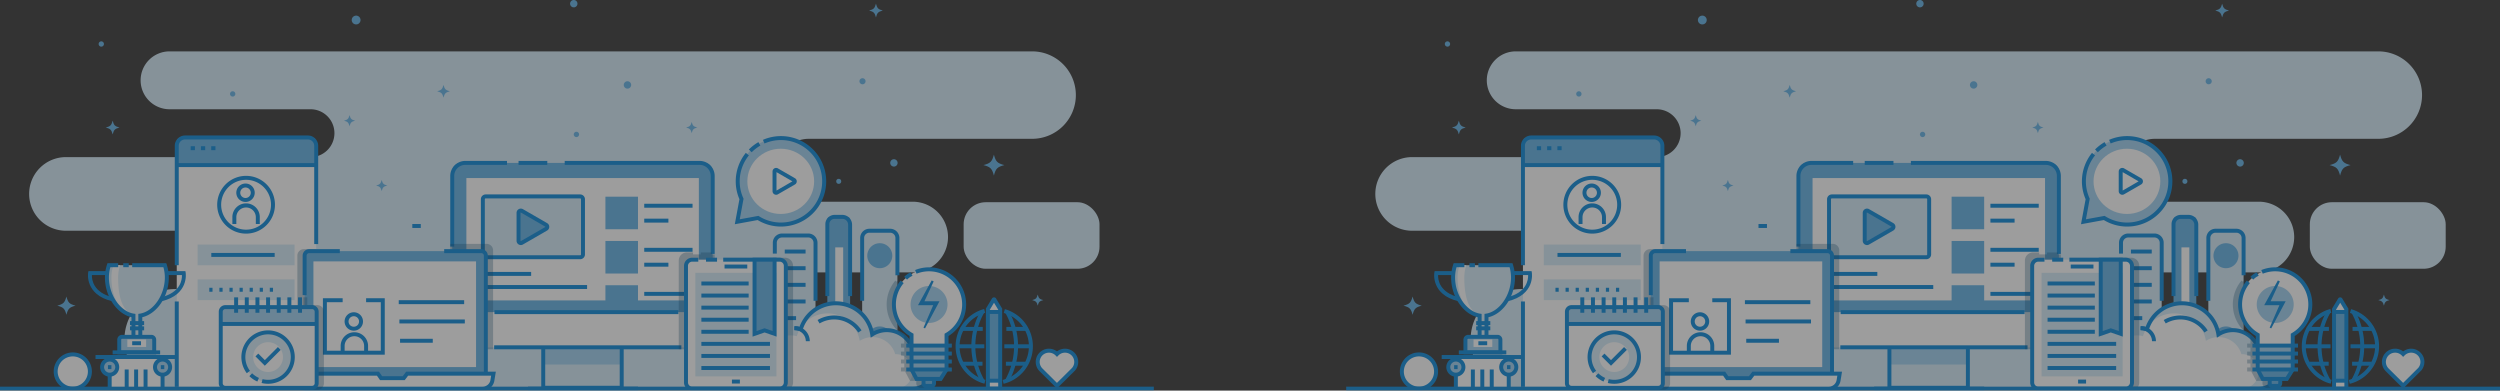 <svg xmlns="http://www.w3.org/2000/svg" width="1428.114" height="223.128" viewBox="0 0 1428.114 223.128"><rect x="0" y="0" width="1428.114" height="223.128" fill="#333333" stroke="none"/><defs><style>.a{opacity:0.52;}.b{fill:#d2e9f7;}.c{fill:#5fb0e5;}.d{fill:#fff;}.e{fill:#0686d8;}.f{fill:#9ecfef;}.g{fill:#fffffe;}.h{opacity:0.3;}.i{fill:#03436c;}</style></defs><g transform="translate(-250 -579.173)"><g class="a" transform="translate(987.526 500.111)"><g transform="translate(48.117 79.062)"><g transform="translate(0 29.344)"><path class="b" d="M106.2,115.069h0A16.535,16.535,0,0,0,122.731,131.6h80.524a13.666,13.666,0,0,1,13.666,13.666h0a13.666,13.666,0,0,1-13.666,13.666H63.548a21.032,21.032,0,0,0-21.031,21.033h0A21.031,21.031,0,0,0,63.548,201H130.4a16.659,16.659,0,0,1,16.659,16.659h0A16.659,16.659,0,0,1,130.4,234.317H125.76a28.8,28.8,0,0,0-28.8,28.8h0a28.8,28.8,0,0,0,28.8,28.8h352.3a19,19,0,0,0,19-19h0a19,19,0,0,0-19-19H467.9a14.56,14.56,0,0,1-14.56-14.561h0a14.56,14.56,0,0,1,14.56-14.561h79.333a20.19,20.19,0,0,0,20.19-20.192h0a20.19,20.19,0,0,0-20.19-20.19H487.848a17.965,17.965,0,0,1-17.964-17.964h0a17.965,17.965,0,0,1,17.964-17.964H615.479a24.974,24.974,0,0,0,24.975-24.974h0a24.974,24.974,0,0,0-24.975-24.975H122.731A16.535,16.535,0,0,0,106.2,115.069Z" transform="translate(-42.517 -98.533)"/></g><g transform="translate(474.327 44.683)"><path class="c" d="M360.72,110.444a1.734,1.734,0,1,1-1.733-1.733A1.733,1.733,0,0,1,360.72,110.444Z" transform="translate(-357.252 -108.711)"/></g><g transform="translate(114.76 52.142)"><path class="c" d="M121.69,115.172a1.512,1.512,0,1,1-1.513-1.512A1.514,1.514,0,0,1,121.69,115.172Z" transform="translate(-118.665 -113.66)"/></g><g transform="translate(39.707 23.62)"><path class="c" d="M71.889,96.248a1.512,1.512,0,1,1-1.512-1.513A1.511,1.511,0,0,1,71.889,96.248Z" transform="translate(-68.864 -94.735)"/></g><g transform="translate(311.122 75.284)"><path class="c" d="M251.984,130.528a1.512,1.512,0,1,1-1.513-1.512A1.512,1.512,0,0,1,251.984,130.528Z" transform="translate(-248.959 -129.016)"/></g><g transform="translate(461.034 102.148)"><circle class="c" cx="1.442" cy="1.442" r="1.442"/></g><g transform="translate(309.017)"><path class="c" d="M251.773,81.167a2.105,2.105,0,1,1-2.105-2.105A2.1,2.1,0,0,1,251.773,81.167Z" transform="translate(-247.562 -79.062)"/></g><g transform="translate(339.686 46.416)"><path class="c" d="M272.123,111.966a2.105,2.105,0,1,1-2.105-2.105A2.1,2.1,0,0,1,272.123,111.966Z" transform="translate(-267.912 -109.861)"/></g><g transform="translate(491.898 90.953)"><path class="c" d="M373.122,141.52a2.105,2.105,0,1,1-2.105-2.107A2.106,2.106,0,0,1,373.122,141.52Z" transform="translate(-368.911 -139.413)"/></g><g transform="translate(184.281 8.928)"><path class="c" d="M169.826,87.5a2.515,2.515,0,1,1-2.515-2.515A2.516,2.516,0,0,1,169.826,87.5Z" transform="translate(-164.795 -84.986)"/></g><g transform="translate(479.828 2.105)"><path class="c" d="M368.727,84.373c-2.642.7-3.212,1.269-3.912,3.911-.7-2.642-1.269-3.21-3.912-3.911,2.643-.7,3.211-1.27,3.912-3.914C365.515,83.1,366.085,83.671,368.727,84.373Z" transform="translate(-360.902 -80.459)"/></g><g transform="translate(43.795 68.939)"><path class="c" d="M79.4,128.718c-2.642.7-3.21,1.269-3.912,3.912-.7-2.643-1.269-3.212-3.912-3.912,2.643-.7,3.212-1.27,3.912-3.912C76.192,127.448,76.76,128.016,79.4,128.718Z" transform="translate(-71.577 -124.806)"/></g><g transform="translate(233.089 48.522)"><path class="c" d="M204.421,114.878c-2.446.648-2.972,1.174-3.62,3.62-.65-2.446-1.174-2.972-3.62-3.62,2.446-.648,2.97-1.174,3.62-3.62C201.449,113.7,201.975,114.23,204.421,114.878Z" transform="translate(-197.181 -111.258)"/></g><g transform="translate(16.08 169.388)"><path class="c" d="M63.62,196.674c-3.525.934-4.282,1.692-5.217,5.216-.934-3.523-1.692-4.282-5.216-5.216,3.524-.934,4.282-1.692,5.216-5.216C59.339,194.982,60.1,195.74,63.62,196.674Z" transform="translate(-53.187 -191.458)"/></g><g transform="translate(198.228 102.803)"><path class="c" d="M180.388,150.447c-2.142.567-2.6,1.028-3.169,3.169-.568-2.142-1.029-2.6-3.169-3.169,2.14-.57,2.6-1.029,3.169-3.171C177.787,149.418,178.246,149.877,180.388,150.447Z" transform="translate(-174.049 -147.276)"/></g><g transform="translate(179.864 65.768)"><path class="c" d="M168.2,125.873c-2.142.568-2.6,1.028-3.169,3.169-.568-2.142-1.029-2.6-3.169-3.169,2.14-.568,2.6-1.029,3.169-3.171C165.6,124.844,166.061,125.3,168.2,125.873Z" transform="translate(-161.864 -122.702)"/></g><g transform="translate(375.316 69.681)"><path class="c" d="M297.894,128.469c-2.141.568-2.6,1.028-3.171,3.169-.568-2.142-1.028-2.6-3.169-3.169,2.142-.568,2.6-1.029,3.169-3.171C295.292,127.44,295.753,127.9,297.894,128.469Z" transform="translate(-291.554 -125.298)"/></g><g transform="translate(572.984 168.264)"><path class="c" d="M429.055,193.883c-2.142.568-2.6,1.028-3.171,3.169-.567-2.142-1.028-2.6-3.169-3.169,2.142-.568,2.6-1.029,3.169-3.171C426.454,192.854,426.914,193.315,429.055,193.883Z" transform="translate(-422.715 -190.712)"/></g><g transform="translate(545.149 88.34)"><path class="c" d="M416.181,143.647c-4.031,1.07-4.9,1.937-5.968,5.968-1.07-4.031-1.937-4.9-5.968-5.968,4.031-1.07,4.9-1.937,5.968-5.968C411.283,141.71,412.15,142.577,416.181,143.647Z" transform="translate(-404.245 -137.679)"/></g><g transform="translate(533.833 115.515)"><rect class="b" width="77.618" height="38.019" rx="12.613"/></g></g><g transform="translate(31.474 156.461)"><g transform="translate(30.68 123.941)"><g transform="translate(1.125 1.126)"><path class="d" d="M56.857,215.094a9.766,9.766,0,1,0,13.565,2.591A9.766,9.766,0,0,0,56.857,215.094Z" transform="translate(-52.578 -213.405)"/></g><path class="e" d="M62.739,234.442a10.892,10.892,0,0,1-6.138-19.9v0a10.9,10.9,0,1,1,6.138,19.905ZM57.87,216.407a8.636,8.636,0,1,0,12,2.291,8.647,8.647,0,0,0-12-2.291Z" transform="translate(-51.831 -212.659)"/></g><g transform="translate(545.886 92.475)"><g transform="translate(17.3)"><g transform="translate(1.13 1.382)"><path class="d" d="M412.5,243.439h-6.134a.448.448,0,0,1-.449-.448V198.13a.45.45,0,0,1,.041-.188l3.068-4.984a.448.448,0,0,1,.814,0l3.067,4.984a.454.454,0,0,1,.042.188v44.861A.449.449,0,0,1,412.5,243.439Z" transform="translate(-405.92 -192.697)"/></g><g transform="translate(1.131 8.326)"><rect class="c" width="7.031" height="39.265"/></g><path class="e" d="M414.463,245.034H405.17V198.182l3.435-5.7a1.351,1.351,0,0,1,1.212-.7,1.4,1.4,0,0,1,1.269.811l3.377,5.591Zm-7.032-2.261H412.2V198.811l-2.389-3.964-2.383,3.964Z" transform="translate(-405.17 -191.78)"/><g transform="translate(0.986 7.196)"><rect class="e" width="7.176" height="2.261"/></g><g transform="translate(0.818 46.46)"><rect class="e" width="7.656" height="2.261"/></g></g><g transform="translate(0 6.643)"><g transform="translate(26.869 0.081)"><path class="e" d="M412.066,238.886l-.546-2.194a19.818,19.818,0,0,0,.656-38.276l.621-2.173a22.078,22.078,0,0,1-.731,42.644Z" transform="translate(-411.52 -196.242)"/></g><path class="e" d="M410.165,238.849a22.078,22.078,0,0,1-.185-42.661l.592,2.182a19.817,19.817,0,0,0,.164,38.29Z" transform="translate(-393.691 -196.188)"/><g transform="translate(28.378 1.103)"><path class="e" d="M414.438,237.361l-1.917-1.2a38.845,38.845,0,0,0,.09-38.055l1.922-1.188a41.083,41.083,0,0,1-.095,40.441Z" transform="translate(-412.521 -196.92)"/></g><g transform="translate(9.011 1.103)"><path class="e" d="M405.043,237.362a41.051,41.051,0,0,1-.093-40.442l1.922,1.188a38.809,38.809,0,0,0,.089,38.055Z" transform="translate(-399.67 -196.92)"/></g><g transform="translate(27.831 20.173)"><rect class="e" width="15.181" height="2.261"/></g><g transform="translate(28.998 10.225)"><rect class="e" width="12.049" height="2.261"/></g><g transform="translate(1.131 20.173)"><rect class="e" width="15.268" height="2.261"/></g><g transform="translate(2.925 10.225)"><rect class="e" width="12.566" height="2.261"/></g><g transform="translate(28.742 30.124)"><rect class="e" width="11.16" height="2.261"/></g><g transform="translate(4.21 30.124)"><rect class="e" width="11.147" height="2.261"/></g></g></g><g transform="translate(99.844 0)"><g transform="translate(1.13 1.131)"><path class="d" d="M3.026,0h73.6a3.026,3.026,0,0,1,3.026,3.026V142.469a0,0,0,0,1,0,0H0a0,0,0,0,1,0,0V3.026A3.026,3.026,0,0,1,3.026,0Z"/></g><g transform="translate(1.13 1.13)"><path class="c" d="M178.127,146.547H98.474V135.916a4.748,4.748,0,0,1,4.747-4.747H173.38a4.748,4.748,0,0,1,4.747,4.747Z" transform="translate(-98.474 -131.169)"/></g><path class="e" d="M99.985,204.519H97.724V136.3a5.885,5.885,0,0,1,5.878-5.878H173.76a5.884,5.884,0,0,1,5.878,5.878V192.43h-2.261V136.3a3.622,3.622,0,0,0-3.617-3.617H103.6a3.622,3.622,0,0,0-3.617,3.617Z" transform="translate(-97.724 -130.419)"/><g transform="translate(0 94.822)"><rect class="e" width="2.261" height="48.778"/></g><g transform="translate(1.713 15.779)"><rect class="e" width="79.071" height="2.261"/></g><g transform="translate(13.043 62.318)"><rect class="b" width="55.374" height="11.82"/></g><g transform="translate(13.043 82.216)"><rect class="b" width="55.374" height="11.82"/></g><g transform="translate(9.084 6.121)"><rect class="e" width="2.414" height="2.261"/></g><g transform="translate(20.864 67.098)"><rect class="e" width="36.196" height="2.261"/></g><g transform="translate(19.719 86.995)"><rect class="e" width="1.833" height="2.261"/></g><g transform="translate(25.479 86.995)"><rect class="e" width="1.832" height="2.261"/></g><g transform="translate(31.239 86.995)"><rect class="e" width="1.833" height="2.261"/></g><g transform="translate(36.998 86.995)"><rect class="e" width="1.833" height="2.261"/></g><g transform="translate(42.759 86.995)"><rect class="e" width="1.832" height="2.261"/></g><g transform="translate(48.519 86.995)"><rect class="e" width="1.833" height="2.261"/></g><g transform="translate(54.279 86.995)"><rect class="e" width="1.832" height="2.261"/></g><g transform="translate(14.947 6.121)"><rect class="e" width="2.414" height="2.261"/></g><g transform="translate(20.811 6.121)"><rect class="e" width="2.414" height="2.261"/></g><g transform="translate(32.902 27.444)"><g transform="translate(2.246)"><path class="e" d="M126.3,159.145a5.258,5.258,0,1,1,5.26-5.258A5.263,5.263,0,0,1,126.3,159.145Zm0-8.256a3,3,0,1,0,3,3A3,3,0,0,0,126.3,150.89Z" transform="translate(-121.046 -148.629)"/></g><g transform="translate(0 11.421)"><path class="e" d="M135.211,167.884h-2.261v-3.849a5.567,5.567,0,1,0-11.134,0v3.849h-2.261v-3.849a7.828,7.828,0,1,1,15.655,0Z" transform="translate(-119.556 -156.207)"/></g></g><g transform="translate(24.231 23.06)"><path class="e" d="M130.3,178.717a16.5,16.5,0,1,1,16.5-16.5A16.517,16.517,0,0,1,130.3,178.717Zm0-30.737a14.238,14.238,0,1,0,14.239,14.237A14.254,14.254,0,0,0,130.3,147.981Z" transform="translate(-113.802 -145.72)"/></g></g><g transform="translate(50.259 72.968)"><g transform="translate(12.395 53.572)"><rect class="d" width="30.21" height="18.059"/></g><g transform="translate(11.264 52.442)"><path class="e" d="M104.767,232.823h-2.261V215.894H74.557v16.929H72.3V213.633h32.47Z" transform="translate(-72.297 -213.633)"/></g><g transform="translate(0 4.506)"><path class="e" d="M78.651,199.032c-15.782-3.787-13.754-16.151-13.732-16.275l.167-.931H75.817v2.261H67.063c-.086,2.628.734,10.016,12.115,12.747Z" transform="translate(-64.823 -181.826)"/></g><g transform="translate(41.546 4.506)"><path class="e" d="M92.916,199.032l-.526-2.2c11.443-2.746,12.224-10.121,12.123-12.747H95.751v-2.261h10.732l.167.931C106.671,182.881,108.7,195.245,92.916,199.032Z" transform="translate(-92.39 -181.826)"/></g><g transform="translate(10.823 1.132)"><path class="b" d="M106.219,186.617a22.53,22.53,0,0,0-1.129-7.03H73.133A22.529,22.529,0,0,0,72,186.617c0,10.179,6.624,20.365,15.148,21.749v13.616h3.92V208.366C99.6,206.982,106.219,196.8,106.219,186.617Z" transform="translate(-72.004 -179.587)"/></g><g transform="translate(13.388 1.132)"><path class="d" d="M87.226,208.355c-7.914-2.12-9.675-12.063-9.675-21.738a22.529,22.529,0,0,1,1.129-7.03H74.833a22.529,22.529,0,0,0-1.127,7.03c0,10.179,4.059,20.365,12.583,21.749A2.5,2.5,0,0,0,87.226,208.355Z" transform="translate(-73.706 -179.587)"/></g><g transform="translate(20.147 0.001)"><rect class="e" width="3.131" height="2.261"/></g><g transform="translate(9.692)"><path class="e" d="M92.582,223.493H86.4v-13.82C77.966,207.686,71.254,197.765,71.254,187a23.682,23.682,0,0,1,1.185-7.383l.255-.779h6.12V181.1H74.348a21.375,21.375,0,0,0-.833,5.9c0,9.936,6.5,19.384,14.2,20.633l.949.154v13.448h1.659V207.785l.949-.154c7.7-1.249,14.2-10.7,14.2-20.633a21.358,21.358,0,0,0-.833-5.9H86.814v-2.261H106.29l.253.778A23.648,23.648,0,0,1,107.73,187c0,10.767-6.711,20.688-15.148,22.675Z" transform="translate(-71.254 -178.836)"/></g><g transform="translate(23.999 33.068)"><rect class="e" width="8.07" height="2.261"/></g><g transform="translate(23.999 36.067)"><rect class="e" width="8.07" height="2.261"/></g><g transform="translate(17.858 42.042)"><path class="f" d="M1.089,0h17.8a1.088,1.088,0,0,1,1.088,1.088V8.881a0,0,0,0,1,0,0H0a0,0,0,0,1,0,0V1.089A1.089,1.089,0,0,1,1.089,0Z"/></g><g transform="translate(16.727 40.912)"><path class="e" d="M98.156,217.125H75.922v-8.372a2.774,2.774,0,0,1,2.77-2.77H95.384a2.774,2.774,0,0,1,2.772,2.77Zm-19.973-2.261H95.9v-6.111a.511.511,0,0,0-.511-.509H78.692a.511.511,0,0,0-.509.509Z" transform="translate(-75.922 -205.983)"/></g><g transform="translate(22.486 43.562)"><rect class="d" width="10.717" height="4.275"/></g><g transform="translate(25.253 44.57)"><rect class="e" width="5.038" height="2.261"/></g><g transform="translate(14.092 49.794)"><rect class="e" width="27.119" height="2.261"/></g><g transform="translate(4.302 52.442)"><rect class="e" width="46.814" height="2.261"/></g><g transform="translate(8.077 55.04)"><path class="f" d="M78.816,219.673a4.317,4.317,0,1,1-4.316-4.316A4.317,4.317,0,0,1,78.816,219.673Z" transform="translate(-70.182 -215.357)"/></g><g transform="translate(38.287 55.04)"><path class="f" d="M98.862,219.673a4.317,4.317,0,1,1-4.318-4.316A4.318,4.318,0,0,1,98.862,219.673Z" transform="translate(-90.228 -215.357)"/></g><g transform="translate(6.948 53.909)"><path class="e" d="M74.88,225.5a5.447,5.447,0,1,1,5.448-5.447A5.452,5.452,0,0,1,74.88,225.5Zm0-8.633a3.186,3.186,0,1,0,3.187,3.186A3.189,3.189,0,0,0,74.88,216.868Z" transform="translate(-69.433 -214.607)"/></g><g transform="translate(37.157 53.909)"><path class="e" d="M94.925,225.5a5.447,5.447,0,1,1,5.448-5.447A5.453,5.453,0,0,1,94.925,225.5Zm0-8.633a3.186,3.186,0,1,0,3.187,3.186A3.189,3.189,0,0,0,94.925,216.868Z" transform="translate(-89.478 -214.607)"/></g><g transform="translate(11.408 58.226)"><rect class="e" width="1.974" height="2.261"/></g><g transform="translate(41.617 58.226)"><rect class="e" width="1.974" height="2.261"/></g><g transform="translate(20.976 60.696)"><rect class="e" width="2.261" height="10.936"/></g><g transform="translate(26.369 60.696)"><rect class="e" width="2.261" height="10.936"/></g><g transform="translate(31.762 60.696)"><rect class="e" width="2.261" height="10.936"/></g></g><g transform="translate(425.23 45.348)"><g transform="translate(17.379 11.778)"><rect class="b" width="23.25" height="76.733" rx="1.355"/></g><g transform="translate(47.387 1.13)"><rect class="c" width="13.004" height="87.381" rx="1.355"/></g><g transform="translate(51.908 18.566)"><rect class="g" width="4.521" height="55.215"/></g><g transform="translate(67.274 9.056)"><rect class="b" width="20.137" height="79.455" rx="1.355"/></g><g transform="translate(16.248 10.647)"><path class="e" d="M349.924,206.021h-2.261V172.849a3.018,3.018,0,0,0-3.014-3.014H329.687a3.018,3.018,0,0,0-3.014,3.014v6.206h-2.261v-6.206a5.281,5.281,0,0,1,5.275-5.275h14.962a5.281,5.281,0,0,1,5.275,5.275Z" transform="translate(-324.412 -167.574)"/></g><g transform="translate(46.256)"><path class="e" d="M359.589,206.889h-2.261V166.111a3.345,3.345,0,0,0-3.343-3.341H349.6a3.018,3.018,0,0,0-3.014,3.013v41.107h-2.261V165.782a5.28,5.28,0,0,1,5.275-5.273h4.387a5.609,5.609,0,0,1,5.6,5.6Z" transform="translate(-344.324 -160.509)"/></g><g transform="translate(66.142 7.926)"><path class="e" d="M359.78,206.937h-2.261V171.043a5.281,5.281,0,0,1,5.275-5.275h11.85a5.281,5.281,0,0,1,5.275,5.275v21.286h-2.261V171.043a3.018,3.018,0,0,0-3.014-3.014h-11.85a3.018,3.018,0,0,0-3.014,3.014Z" transform="translate(-357.519 -165.768)"/></g><g transform="translate(23.059 19.814)"><rect class="e" width="11.889" height="2.261"/></g><g transform="translate(23.059 29.324)"><rect class="e" width="11.889" height="2.261"/></g><g transform="translate(23.059 38.835)"><rect class="e" width="11.889" height="2.261"/></g><g transform="translate(23.059 48.346)"><rect class="e" width="11.889" height="2.261"/></g><g transform="translate(23.059 57.856)"><rect class="e" width="6.462" height="2.261"/></g><g transform="translate(23.059 67.367)"><rect class="e" width="11.889" height="2.261"/></g><g transform="translate(23.059 76.878)"><rect class="e" width="11.889" height="2.261"/></g><g transform="translate(70.208 16.189)"><path class="c" d="M374.484,178.384a7.134,7.134,0,1,1-7.134-7.133A7.134,7.134,0,0,1,374.484,178.384Z" transform="translate(-360.217 -171.251)"/></g><g transform="translate(70.208 63.743)"><path class="c" d="M374.484,209.936a7.134,7.134,0,1,1-7.134-7.131A7.133,7.133,0,0,1,374.484,209.936Z" transform="translate(-360.217 -202.805)"/></g><g transform="translate(0 49.375)"><g transform="translate(1.13 1.13)"><path class="b" d="M409.688,220.437h-.422a15.319,15.319,0,0,0-23-8.629,20.988,20.988,0,0,0-40.786-3.022A14.355,14.355,0,0,0,327.5,220.437h-2.349a10.8,10.8,0,0,0-10.77,10.768V232a10.8,10.8,0,0,0,10.77,10.768h84.537A10.8,10.8,0,0,0,420.456,232V231.2A10.8,10.8,0,0,0,409.688,220.437Z" transform="translate(-314.381 -194.021)"/></g><g transform="translate(2.515 6.905)"><path class="d" d="M399.316,221.139h-.371a13.5,13.5,0,0,0-20.279-7.608,18.5,18.5,0,0,0-35.956-2.663,12.654,12.654,0,0,0-15.847,10.271h-2.071a9.52,9.52,0,0,0-9.493,9.493v.7a9.52,9.52,0,0,0,9.493,9.493h74.523a9.521,9.521,0,0,0,9.495-9.493v-.7A9.521,9.521,0,0,0,399.316,221.139Z" transform="translate(-315.3 -197.853)"/></g><g transform="translate(41.8 8.108)"><path class="e" d="M364.579,208.373a16.364,16.364,0,0,0-22.06-5.183l-1.151-1.946a18.624,18.624,0,0,1,25.108,5.9Z" transform="translate(-341.367 -198.651)"/></g><g transform="translate(28.747 14.194)"><path class="e" d="M341.311,211.294h-2.261a6.353,6.353,0,0,0-6.345-6.345v-2.261A8.616,8.616,0,0,1,341.311,211.294Z" transform="translate(-332.706 -202.689)"/></g><path class="e" d="M410.068,244.278H325.531a11.913,11.913,0,0,1-11.9-11.9v-.794a11.912,11.912,0,0,1,11.9-11.9v2.261a9.648,9.648,0,0,0-9.639,9.638v.794a9.649,9.649,0,0,0,9.639,9.638h84.537a9.65,9.65,0,0,0,9.639-9.638v-.794a9.649,9.649,0,0,0-9.639-9.638H408.8l-.237-.815a14.188,14.188,0,0,0-21.307-7.994l-1.462.939-.265-1.72a19.858,19.858,0,0,0-38.59-2.857l-.321,1.04-1.05-.283a13.317,13.317,0,0,0-3.454-.47v-2.261a15.284,15.284,0,0,1,3,.3,22.12,22.12,0,0,1,42.341,2.586,16.453,16.453,0,0,1,23.02,9.276,11.915,11.915,0,0,1,11.493,11.892v.794A11.913,11.913,0,0,1,410.068,244.278Z" transform="translate(-313.631 -193.271)"/></g></g><g transform="translate(257.212 14.53)"><g transform="translate(1.131 1.131)"><path class="c" d="M4.818,0H143.963a4.818,4.818,0,0,1,4.818,4.818V88.5a0,0,0,0,1,0,0H0a0,0,0,0,1,0,0V4.818A4.818,4.818,0,0,1,4.818,0Z"/></g><path class="e" d="M204.4,189h-2.261V148.634a8.584,8.584,0,0,1,8.574-8.574h23.836v2.261H210.718a6.321,6.321,0,0,0-6.313,6.313Z" transform="translate(-202.144 -140.06)"/><g transform="translate(65.371)"><path class="e" d="M331.191,193.193H328.93V148.634a6.321,6.321,0,0,0-6.312-6.313h-77.1V140.06h77.1a8.584,8.584,0,0,1,8.572,8.574Z" transform="translate(-245.52 -140.06)"/></g><g transform="translate(39.001 0.001)"><rect class="e" width="16.42" height="2.261"/></g><g transform="translate(9.204 9.784)"><rect class="d" width="132.801" height="69.897"/></g><g transform="translate(53.109 103.038)"><rect class="b" width="44.825" height="26.535"/></g><g transform="translate(53.109 103.038)"><rect class="f" width="44.825" height="13.268"/></g><g transform="translate(51.979 101.908)"><path class="e" d="M283.719,236.476H236.634v-28.8h47.085Zm-44.825-2.261h42.564V209.941H238.895Z" transform="translate(-236.634 -207.68)"/></g><g transform="translate(1.131 86.377)"><path class="d" d="M0,0H148.781a0,0,0,0,1,0,0V14.212a5.88,5.88,0,0,1-5.88,5.88H5.88A5.88,5.88,0,0,1,0,14.212V0A0,0,0,0,1,0,0Z"/></g><g transform="translate(25.063 105.339)"><rect class="e" width="106.944" height="2.261"/></g><g transform="translate(25.244 85.247)"><rect class="e" width="105.075" height="2.261"/></g><g transform="translate(44.394 128.939)"><rect class="e" width="62.84" height="2.261"/></g><g transform="translate(18.612 20.266)"><rect class="b" width="57.202" height="34.756" rx="1.075"/></g><g transform="translate(17.482 19.135)"><path class="e" d="M270.456,189.774H216.493a2.752,2.752,0,0,1-2.749-2.749V155.509a2.753,2.753,0,0,1,2.749-2.752h53.964a2.753,2.753,0,0,1,2.749,2.75v31.517A2.752,2.752,0,0,1,270.456,189.774Zm-53.964-34.756a.49.49,0,0,0-.488.491v31.516a.488.488,0,0,0,.488.488h53.964a.488.488,0,0,0,.488-.488V155.507a.489.489,0,0,0-.488-.49Z" transform="translate(-213.744 -152.757)"/></g><g transform="translate(39.001 28.363)"><path class="c" d="M243.793,169.291l-13.812,7.975a1.306,1.306,0,0,1-1.958-1.13V160.187a1.306,1.306,0,0,1,1.958-1.13l13.812,7.974A1.306,1.306,0,0,1,243.793,169.291Z" transform="translate(-228.023 -158.88)"/></g><g transform="translate(37.871 27.231)"><path class="e" d="M229.708,178.955a2.444,2.444,0,0,1-2.435-2.438V160.567a2.435,2.435,0,0,1,3.653-2.108l13.812,7.974a2.437,2.437,0,0,1,0,4.218l-13.812,7.974A2.433,2.433,0,0,1,229.708,178.955Zm0-18.564a.184.184,0,0,0-.089.024.164.164,0,0,0-.087.152v15.949a.175.175,0,0,0,.262.151l13.812-7.974a.176.176,0,0,0,0-.3L229.8,160.415A.19.19,0,0,0,229.71,160.391Z" transform="translate(-227.273 -158.129)"/></g><g transform="translate(18.612 63.407)"><rect class="e" width="27.592" height="2.261"/></g><g transform="translate(110.809 24.466)"><rect class="e" width="27.591" height="2.261"/></g><g transform="translate(110.809 32.976)"><rect class="e" width="13.796" height="2.261"/></g><g transform="translate(110.809 49.637)"><rect class="e" width="27.591" height="2.261"/></g><g transform="translate(110.809 58.147)"><rect class="e" width="13.796" height="2.261"/></g><g transform="translate(110.809 74.808)"><rect class="e" width="27.591" height="2.261"/></g><g transform="translate(16.802 70.9)"><rect class="e" width="61.355" height="2.261"/></g><g transform="translate(88.634 20.433)"><rect class="c" width="18.6" height="18.6"/></g><g transform="translate(88.634 45.722)"><rect class="c" width="18.6" height="18.6"/></g><g transform="translate(88.634 71.011)"><rect class="c" width="18.6" height="9.3"/></g></g><g class="h" transform="translate(387.726 66.801)"><path class="i" d="M309.274,220.081V175.874h-1.656v-1.13h-6.312v1.13h-4.4v-1.13h-3.49a4.673,4.673,0,0,0-4.669,4.667v50.662h10.536A10,10,0,0,0,309.274,220.081Z" transform="translate(-288.745 -174.744)"/></g><g class="h" transform="translate(425.23 69.815)"><path class="i" d="M341.441,247.991V181.411a4.673,4.673,0,0,0-4.669-4.667h-6.893V218.11h1.13v2.452a15.481,15.481,0,0,0-4.065,7.505h-1.414a11.912,11.912,0,0,0-11.9,11.9v.794a11.913,11.913,0,0,0,11.9,11.9h11.241A4.673,4.673,0,0,0,341.441,247.991Z" transform="translate(-313.631 -176.744)"/></g><g transform="translate(390.74 69.814)"><g transform="translate(1.131 1.13)"><path class="d" d="M1.778,0H55.247a1.778,1.778,0,0,1,1.778,1.778v70.1a1.778,1.778,0,0,1-1.778,1.778H1.779A1.779,1.779,0,0,1,0,71.876V1.778A1.778,1.778,0,0,1,1.778,0Z"/></g><g transform="translate(0 0)"><path class="e" d="M345.363,252.658H295.414a4.673,4.673,0,0,1-4.669-4.667V181.411a4.673,4.673,0,0,1,4.669-4.667h3.49V179h-3.49a2.41,2.41,0,0,0-2.408,2.407v66.579a2.411,2.411,0,0,0,2.408,2.407h49.949a2.411,2.411,0,0,0,2.408-2.407V181.411A2.41,2.41,0,0,0,345.363,179H313.137v-2.261h32.226a4.673,4.673,0,0,1,4.669,4.667v66.579A4.673,4.673,0,0,1,345.363,252.658Z" transform="translate(-290.745 -176.744)"/></g><g transform="translate(12.562)"><rect class="e" width="6.311" height="2.261"/></g><g transform="translate(6.495 8.641)"><rect class="b" width="46.298" height="59.145"/></g><g transform="translate(23.151 3.91)"><rect class="e" width="12.985" height="2.261"/></g><g transform="translate(40.297 1.13)"><path class="c" d="M328.931,219.856l-5.724-1.989-5.723,1.989V177.494h11.447Z" transform="translate(-317.484 -177.494)"/></g><g transform="translate(39.166 0)"><path class="e" d="M330.441,221.826l-6.854-2.383-6.854,2.383V176.744h13.708Zm-6.854-4.776,4.594,1.6V179h-9.187v39.642Z" transform="translate(-316.733 -176.744)"/></g><g transform="translate(9.918 13.598)"><rect class="e" width="27.003" height="2.261"/></g><g transform="translate(9.918 20.496)"><rect class="e" width="27.003" height="2.261"/></g><g transform="translate(9.918 27.393)"><rect class="e" width="27.003" height="2.261"/></g><g transform="translate(9.918 34.291)"><rect class="e" width="27.003" height="2.261"/></g><g transform="translate(9.918 41.188)"><rect class="e" width="27.003" height="2.261"/></g><g transform="translate(9.918 48.086)"><rect class="e" width="39.184" height="2.261"/></g><g transform="translate(9.918 54.983)"><rect class="e" width="39.184" height="2.261"/></g><g transform="translate(9.918 61.881)"><rect class="e" width="39.184" height="2.261"/></g><g transform="translate(27.369 69.624)"><rect class="e" width="4.549" height="2.261"/></g></g><g transform="translate(0 143.469)"><rect class="e" width="659.114" height="2.261"/></g><g class="h" transform="translate(257.212 61.918)"><path class="i" d="M222.9,171.5H202.144v50.22a10,10,0,0,0,9.992,9.992h14.469V175.207A3.707,3.707,0,0,0,222.9,171.5Z" transform="translate(-202.144 -171.504)"/></g><g class="h" transform="translate(164.728 64.932)"><path class="i" d="M156.677,173.5h-7.058a3.706,3.706,0,0,0-3.7,3.7V243.5h-5.141l.936,5.7a6.078,6.078,0,0,0,1.38,2.97h13.583Z" transform="translate(-140.777 -173.504)"/></g><g transform="translate(167.742 50.565)"><g transform="translate(0 14.367)"><g transform="translate(6.271 1.131)"><rect class="c" width="103.516" height="74.405" rx="1"/></g><g transform="translate(5.141)"><path class="e" d="M148.449,199.748h-2.261V177.207a3.706,3.706,0,0,1,3.7-3.7h17.535v2.261H149.889a1.444,1.444,0,0,0-1.441,1.442Z" transform="translate(-146.188 -173.504)"/></g><g transform="translate(85.995)"><path class="e" d="M221.058,250.17v-2.261a1.443,1.443,0,0,0,1.442-1.442v-69.26a1.444,1.444,0,0,0-1.442-1.442H199.838V173.5h21.219a3.707,3.707,0,0,1,3.7,3.7v69.26A3.707,3.707,0,0,1,221.058,250.17Z" transform="translate(-199.838 -173.504)"/></g><g transform="translate(11.298 6.985)"><rect class="d" width="92.9" height="60.379"/></g><g transform="translate(1.332 71.126)"><path class="d" d="M250.306,229.24H149.267a4.952,4.952,0,0,1-4.887-4.15l-.719-4.39H190.49l1.792,2.573h12.94l1.938-2.573h49.332l-.625,3.819A5.633,5.633,0,0,1,250.306,229.24Z" transform="translate(-143.661 -220.699)"/></g><g transform="translate(0 69.997)"><path class="e" d="M250.754,230.75H149.716a6.061,6.061,0,0,1-6-5.1l-.936-5.7h48.752l1.792,2.571h11.785l1.937-2.571h51.228l-.841,5.132A6.74,6.74,0,0,1,250.754,230.75ZM145.44,222.211l.5,3.076a3.806,3.806,0,0,0,3.771,3.2H250.754a4.485,4.485,0,0,0,4.444-3.775l.411-2.5H208.17l-1.937,2.571H192.141l-1.792-2.571Z" transform="translate(-142.777 -219.95)"/></g></g><g transform="translate(67.789)"><rect class="e" width="4.844" height="2.261"/></g><g transform="translate(26.859 50.415)"><g transform="translate(2.247)"><path class="e" d="M167.347,207.938a5.257,5.257,0,1,1,5.26-5.257A5.263,5.263,0,0,1,167.347,207.938Zm0-8.254a3,3,0,1,0,3,3A3,3,0,0,0,167.347,199.684Z" transform="translate(-162.09 -197.423)"/></g><g transform="translate(0 11.421)"><path class="e" d="M176.256,216.676H174v-3.849a5.568,5.568,0,0,0-11.136,0v3.849H160.6v-3.849a7.828,7.828,0,0,1,15.657,0Z" transform="translate(-160.599 -205.001)"/></g></g><g transform="translate(16.714 42.406)"><path class="e" d="M189.2,224.344h-35.33V192.109h11.276v2.261h-9.015v27.714h30.809V194.37h-8.4v-2.261H189.2Z" transform="translate(-153.867 -192.109)"/></g><g transform="translate(60.033 43.52)"><rect class="e" width="37.373" height="2.261"/></g><g transform="translate(60.412 54.542)"><rect class="e" width="37.373" height="2.261"/></g><g transform="translate(60.79 65.565)"><rect class="e" width="18.687" height="2.261"/></g></g><g class="h" transform="translate(167.742 92.465)"><path class="i" d="M160.077,240.831V199.973a3.754,3.754,0,0,0-3.75-3.75h-5.755v-4.45h-2.261v4.45h-.393v38.014h-5.141l.936,5.7a6.054,6.054,0,0,0,3.712,4.643h8.9A3.755,3.755,0,0,0,160.077,240.831Z" transform="translate(-142.777 -191.773)"/></g><g transform="translate(124.971 92.465)"><g transform="translate(1.131 5.579)"><rect class="d" width="54.795" height="46.099" rx="1.804"/></g><g transform="translate(1.13 5.579)"><path class="f" d="M167.323,195.475H117.768a2.622,2.622,0,0,0-2.621,2.621v6.993h54.8V198.1A2.62,2.62,0,0,0,167.323,195.475Z" transform="translate(-115.147 -195.475)"/></g><g transform="translate(8.781)"><rect class="e" width="2.261" height="8.802"/></g><g transform="translate(14.865)"><rect class="e" width="2.261" height="8.802"/></g><g transform="translate(20.95)"><rect class="e" width="2.261" height="8.802"/></g><g transform="translate(27.035)"><rect class="e" width="2.261" height="8.802"/></g><g transform="translate(33.12)"><rect class="e" width="2.261" height="8.802"/></g><g transform="translate(39.205)"><rect class="e" width="2.261" height="8.802"/></g><g transform="translate(45.29)"><rect class="e" width="2.261" height="8.802"/></g><g transform="translate(14.047 20.003)"><circle class="b" cx="14.118" cy="14.118" r="14.118"/></g><g transform="translate(19.648 25.603)"><path class="d" d="M144.47,217.28a8.518,8.518,0,1,1-8.518-8.518A8.518,8.518,0,0,1,144.47,217.28Z" transform="translate(-127.434 -208.762)"/></g><g transform="translate(17.476 43.383)"><path class="e" d="M130.555,225.265a15.229,15.229,0,0,1-4.562-3.092l1.585-1.613a12.969,12.969,0,0,0,3.885,2.636Z" transform="translate(-125.993 -220.56)"/></g><g transform="translate(12.917 18.872)"><path class="e" d="M138.217,234.793a15.294,15.294,0,0,1-3.7-.454l.549-2.193a12.99,12.99,0,1,0-9.834-12.6,12.878,12.878,0,0,0,2.633,7.841l-1.8,1.365a15.25,15.25,0,1,1,12.158,6.042Z" transform="translate(-122.968 -204.296)"/></g><g transform="translate(20.963 28.391)"><path class="e" d="M133.645,221.278l-5.338-5.338,1.6-1.6,3.74,3.74,7.469-7.469,1.6,1.6Z" transform="translate(-128.307 -210.612)"/></g><g transform="translate(1.292 14.062)"><rect class="e" width="54.634" height="2.261"/></g><g transform="translate(0 4.45)"><path class="e" d="M167.7,243.085H118.148a3.756,3.756,0,0,1-3.751-3.751V198.476a3.755,3.755,0,0,1,3.751-3.75H167.7a3.754,3.754,0,0,1,3.75,3.75v40.858A3.755,3.755,0,0,1,167.7,243.085Zm-49.555-46.1a1.492,1.492,0,0,0-1.49,1.489v40.858a1.493,1.493,0,0,0,1.49,1.491H167.7a1.492,1.492,0,0,0,1.489-1.491V198.476a1.49,1.49,0,0,0-1.489-1.489Z" transform="translate(-114.397 -194.726)"/></g></g><g transform="translate(419.76 0.357)"><g transform="translate(1.409 1.13)"><path class="f" d="M310.936,179.2l2.408-13.026a24.784,24.784,0,1,1,9.446,10.851Z" transform="translate(-310.936 -131.406)"/></g><path class="e" d="M336.364,182.326A25.755,25.755,0,0,1,323.04,178.6L310,180.992l2.642-14.3a25.6,25.6,0,0,1-2.113-10.2,25.882,25.882,0,0,1,5.759-16.263l1.754,1.426a23.624,23.624,0,0,0-5.252,14.837,23.369,23.369,0,0,0,2.059,9.6l.143.321-2.172,11.76,10.672-1.958.372.234a23.557,23.557,0,1,0,3.1-41.588l-.9-2.072a25.838,25.838,0,1,1,10.305,49.533Z" transform="translate(-310.001 -130.656)"/><g transform="translate(8.027 3.439)"><path class="e" d="M316.932,138.727l-1.6-1.593a25.979,25.979,0,0,1,5.447-4.2l1.13,1.959A23.611,23.611,0,0,0,316.932,138.727Z" transform="translate(-315.327 -132.938)"/></g><g transform="translate(7.166 7.206)"><ellipse class="d" cx="19.072" cy="18.63" rx="19.072" ry="18.63"/></g><g transform="translate(21.544 18.162)"><path class="e" d="M326.346,158.053A2.06,2.06,0,0,1,324.3,156V144.761a2.05,2.05,0,0,1,3.076-1.775l9.733,5.62a2.049,2.049,0,0,1,0,3.551l-9.733,5.618A2.049,2.049,0,0,1,326.346,158.053Zm.211-12.929v10.512l9.1-5.257Z" transform="translate(-324.296 -142.708)"/></g></g><g class="h" transform="translate(506.504 80.529)"><g transform="translate(0 1.585)"><path class="i" d="M383.13,223.935a16.574,16.574,0,0,0-9.433-9.871v-2.8h1.13V184.9a18.872,18.872,0,0,0-1.418,1.486l-.871-.735a21.177,21.177,0,0,0,5.08,31.667v4.363h-1.885v2.261h1.885v2.288h-1.885v2.261h1.885v2.288h-1.885v2.261h1.885v2.288h-1.885v2.261h2.334l2.844,5.389h3.56v1.361a2.64,2.64,0,0,0,2.637,2.637h1.453a11.976,11.976,0,0,0,4.175-3.953v-.045h.027a11.812,11.812,0,0,0,1.86-6.358v-.794A11.915,11.915,0,0,0,383.13,223.935Z" transform="translate(-367.559 -184.905)"/></g><g transform="translate(7.035)"><path class="i" d="M372.461,184.3v-.451c-.081.078-.146.133-.234.22Z" transform="translate(-372.227 -183.853)"/></g></g><g transform="translate(509.516 75.323)"><g transform="translate(18.044 58.538)"><rect class="c" width="6.004" height="9.195" rx="1"/></g><g transform="translate(16.914 57.409)"><path class="e" d="M386.408,229.947h-2.99a2.64,2.64,0,0,1-2.637-2.637v-6.18a2.64,2.64,0,0,1,2.637-2.637h2.99a2.641,2.641,0,0,1,2.637,2.637v6.18A2.641,2.641,0,0,1,386.408,229.947Zm-2.99-9.195a.381.381,0,0,0-.377.377v6.18a.381.381,0,0,0,.377.377h2.99a.382.382,0,0,0,.377-.377v-6.18a.382.382,0,0,0-.377-.377Z" transform="translate(-380.781 -218.492)"/></g><g transform="translate(1.13 1.13)"><path class="d" d="M410.431,201.211a20.061,20.061,0,1,0-30.061,17.373v19.78l2.844,5.389h13.781l3.376-5.389v-19.78A20.038,20.038,0,0,0,410.431,201.211Z" transform="translate(-370.308 -181.149)"/></g><g transform="translate(11.192 44.089)"><path class="f" d="M376.984,209.654v15.439l2.843,4.207h13.781l3.375-4.207V209.654Z" transform="translate(-376.984 -209.654)"/></g><g transform="translate(11.192 58.346)"><path class="c" d="M396.984,219.114l-3.375,5.389H379.828l-2.843-5.389Z" transform="translate(-376.984 -219.114)"/></g><path class="e" d="M398,245.265H382.912l-3.293-6.241V219.607a21.175,21.175,0,0,1-5.08-31.666l1.729,1.457a18.913,18.913,0,0,0,5.047,28.588l.565.327v20.152L384.275,243H396.75l2.869-4.585V218.312l.565-.327A18.926,18.926,0,0,0,383.64,184.04l-.85-2.095a21.186,21.186,0,0,1,19.09,37.662v19.462Z" transform="translate(-369.558 -180.399)"/><g transform="translate(7.036 2.818)"><path class="e" d="M375.835,186.466l-1.608-1.59a11.97,11.97,0,0,1,3.206-2.387l.384-.22,1.127,1.958-.386.223A9.74,9.74,0,0,0,375.835,186.466Z" transform="translate(-374.227 -182.269)"/></g><g transform="translate(8.175 43.57)"><rect class="e" width="26.032" height="2.261"/></g><g transform="translate(8.175 48.119)"><rect class="e" width="26.032" height="2.261"/></g><g transform="translate(8.175 52.667)"><rect class="e" width="26.032" height="2.261"/></g><g transform="translate(8.175 57.216)"><rect class="e" width="26.032" height="2.261"/></g><g transform="translate(10.635 10.649)"><path class="f" d="M397.728,198.021a10.556,10.556,0,1,1-10.557-10.556A10.557,10.557,0,0,1,397.728,198.021Z" transform="translate(-376.615 -187.465)"/></g><g transform="translate(14.89 7.466)"><path class="e" d="M388.384,185.921l-6.022,12.967-1.008-1.642h10.363l-.864,1.621-7.4,13.892-.884-.426,6.252-14.448,1.018,1.621h-10.4l.908-1.642,6.919-12.511Z" transform="translate(-379.438 -185.353)"/></g></g><g transform="translate(591.667 121.806)"><g transform="translate(1.132 1.13)"><path class="d" d="M446.813,218.409a6.412,6.412,0,0,0-11-4.488,6.412,6.412,0,0,0-9.2,8.932l9.173,9.128,9.407-9.326c.1-.118.368-.455.368-.455A6.385,6.385,0,0,0,446.813,218.409Z" transform="translate(-424.819 -211.992)"/></g><path class="e" d="M436.17,233.955l-9.972-9.92a7.543,7.543,0,0,1,10-11.243,7.47,7.47,0,0,1,4.578-1.551,7.556,7.556,0,0,1,7.55,7.547,7.48,7.48,0,0,1-1.469,4.461c-.021.03-.313.4-.425.527ZM431.617,213.5a5.28,5.28,0,0,0-3.807,8.947l8.363,8.319,8.607-8.535c.038-.047.276-.351.276-.351a5.211,5.211,0,0,0,1.008-3.094,5.285,5.285,0,0,0-9.062-3.7l-.808.826-.806-.826A5.236,5.236,0,0,0,431.617,213.5Z" transform="translate(-424.068 -211.242)"/></g></g></g><g class="a" transform="translate(218.526 500.111)"><g transform="translate(48.117 79.062)"><g transform="translate(0 29.344)"><path class="b" d="M106.2,115.069h0A16.535,16.535,0,0,0,122.731,131.6h80.524a13.666,13.666,0,0,1,13.666,13.666h0a13.666,13.666,0,0,1-13.666,13.666H63.548a21.032,21.032,0,0,0-21.031,21.033h0A21.031,21.031,0,0,0,63.548,201H130.4a16.659,16.659,0,0,1,16.659,16.659h0A16.659,16.659,0,0,1,130.4,234.317H125.76a28.8,28.8,0,0,0-28.8,28.8h0a28.8,28.8,0,0,0,28.8,28.8h352.3a19,19,0,0,0,19-19h0a19,19,0,0,0-19-19H467.9a14.56,14.56,0,0,1-14.56-14.561h0a14.56,14.56,0,0,1,14.56-14.561h79.333a20.19,20.19,0,0,0,20.19-20.192h0a20.19,20.19,0,0,0-20.19-20.19H487.848a17.965,17.965,0,0,1-17.964-17.964h0a17.965,17.965,0,0,1,17.964-17.964H615.479a24.974,24.974,0,0,0,24.975-24.974h0a24.974,24.974,0,0,0-24.975-24.975H122.731A16.535,16.535,0,0,0,106.2,115.069Z" transform="translate(-42.517 -98.533)"/></g><g transform="translate(474.327 44.683)"><path class="c" d="M360.72,110.444a1.734,1.734,0,1,1-1.733-1.733A1.733,1.733,0,0,1,360.72,110.444Z" transform="translate(-357.252 -108.711)"/></g><g transform="translate(114.76 52.142)"><path class="c" d="M121.69,115.172a1.512,1.512,0,1,1-1.513-1.512A1.514,1.514,0,0,1,121.69,115.172Z" transform="translate(-118.665 -113.66)"/></g><g transform="translate(39.707 23.62)"><path class="c" d="M71.889,96.248a1.512,1.512,0,1,1-1.512-1.513A1.511,1.511,0,0,1,71.889,96.248Z" transform="translate(-68.864 -94.735)"/></g><g transform="translate(311.122 75.284)"><path class="c" d="M251.984,130.528a1.512,1.512,0,1,1-1.513-1.512A1.512,1.512,0,0,1,251.984,130.528Z" transform="translate(-248.959 -129.016)"/></g><g transform="translate(461.034 102.148)"><circle class="c" cx="1.442" cy="1.442" r="1.442"/></g><g transform="translate(309.017)"><path class="c" d="M251.773,81.167a2.105,2.105,0,1,1-2.105-2.105A2.1,2.1,0,0,1,251.773,81.167Z" transform="translate(-247.562 -79.062)"/></g><g transform="translate(339.686 46.416)"><path class="c" d="M272.123,111.966a2.105,2.105,0,1,1-2.105-2.105A2.1,2.1,0,0,1,272.123,111.966Z" transform="translate(-267.912 -109.861)"/></g><g transform="translate(491.898 90.953)"><path class="c" d="M373.122,141.52a2.105,2.105,0,1,1-2.105-2.107A2.106,2.106,0,0,1,373.122,141.52Z" transform="translate(-368.911 -139.413)"/></g><g transform="translate(184.281 8.928)"><path class="c" d="M169.826,87.5a2.515,2.515,0,1,1-2.515-2.515A2.516,2.516,0,0,1,169.826,87.5Z" transform="translate(-164.795 -84.986)"/></g><g transform="translate(479.828 2.105)"><path class="c" d="M368.727,84.373c-2.642.7-3.212,1.269-3.912,3.911-.7-2.642-1.269-3.21-3.912-3.911,2.643-.7,3.211-1.27,3.912-3.914C365.515,83.1,366.085,83.671,368.727,84.373Z" transform="translate(-360.902 -80.459)"/></g><g transform="translate(43.795 68.939)"><path class="c" d="M79.4,128.718c-2.642.7-3.21,1.269-3.912,3.912-.7-2.643-1.269-3.212-3.912-3.912,2.643-.7,3.212-1.27,3.912-3.912C76.192,127.448,76.76,128.016,79.4,128.718Z" transform="translate(-71.577 -124.806)"/></g><g transform="translate(233.089 48.522)"><path class="c" d="M204.421,114.878c-2.446.648-2.972,1.174-3.62,3.62-.65-2.446-1.174-2.972-3.62-3.62,2.446-.648,2.97-1.174,3.62-3.62C201.449,113.7,201.975,114.23,204.421,114.878Z" transform="translate(-197.181 -111.258)"/></g><g transform="translate(16.08 169.388)"><path class="c" d="M63.62,196.674c-3.525.934-4.282,1.692-5.217,5.216-.934-3.523-1.692-4.282-5.216-5.216,3.524-.934,4.282-1.692,5.216-5.216C59.339,194.982,60.1,195.74,63.62,196.674Z" transform="translate(-53.187 -191.458)"/></g><g transform="translate(198.228 102.803)"><path class="c" d="M180.388,150.447c-2.142.567-2.6,1.028-3.169,3.169-.568-2.142-1.029-2.6-3.169-3.169,2.14-.57,2.6-1.029,3.169-3.171C177.787,149.418,178.246,149.877,180.388,150.447Z" transform="translate(-174.049 -147.276)"/></g><g transform="translate(179.864 65.768)"><path class="c" d="M168.2,125.873c-2.142.568-2.6,1.028-3.169,3.169-.568-2.142-1.029-2.6-3.169-3.169,2.14-.568,2.6-1.029,3.169-3.171C165.6,124.844,166.061,125.3,168.2,125.873Z" transform="translate(-161.864 -122.702)"/></g><g transform="translate(375.316 69.681)"><path class="c" d="M297.894,128.469c-2.141.568-2.6,1.028-3.171,3.169-.568-2.142-1.028-2.6-3.169-3.169,2.142-.568,2.6-1.029,3.169-3.171C295.292,127.44,295.753,127.9,297.894,128.469Z" transform="translate(-291.554 -125.298)"/></g><g transform="translate(572.984 168.264)"><path class="c" d="M429.055,193.883c-2.142.568-2.6,1.028-3.171,3.169-.567-2.142-1.028-2.6-3.169-3.169,2.142-.568,2.6-1.029,3.169-3.171C426.454,192.854,426.914,193.315,429.055,193.883Z" transform="translate(-422.715 -190.712)"/></g><g transform="translate(545.149 88.34)"><path class="c" d="M416.181,143.647c-4.031,1.07-4.9,1.937-5.968,5.968-1.07-4.031-1.937-4.9-5.968-5.968,4.031-1.07,4.9-1.937,5.968-5.968C411.283,141.71,412.15,142.577,416.181,143.647Z" transform="translate(-404.245 -137.679)"/></g><g transform="translate(533.833 115.515)"><rect class="b" width="77.618" height="38.019" rx="12.613"/></g></g><g transform="translate(31.474 156.461)"><g transform="translate(30.68 123.941)"><g transform="translate(1.125 1.126)"><path class="d" d="M56.857,215.094a9.766,9.766,0,1,0,13.565,2.591A9.766,9.766,0,0,0,56.857,215.094Z" transform="translate(-52.578 -213.405)"/></g><path class="e" d="M62.739,234.442a10.892,10.892,0,0,1-6.138-19.9v0a10.9,10.9,0,1,1,6.138,19.905ZM57.87,216.407a8.636,8.636,0,1,0,12,2.291,8.647,8.647,0,0,0-12-2.291Z" transform="translate(-51.831 -212.659)"/></g><g transform="translate(545.886 92.475)"><g transform="translate(17.3)"><g transform="translate(1.13 1.382)"><path class="d" d="M412.5,243.439h-6.134a.448.448,0,0,1-.449-.448V198.13a.45.45,0,0,1,.041-.188l3.068-4.984a.448.448,0,0,1,.814,0l3.067,4.984a.454.454,0,0,1,.042.188v44.861A.449.449,0,0,1,412.5,243.439Z" transform="translate(-405.92 -192.697)"/></g><g transform="translate(1.131 8.326)"><rect class="c" width="7.031" height="39.265"/></g><path class="e" d="M414.463,245.034H405.17V198.182l3.435-5.7a1.351,1.351,0,0,1,1.212-.7,1.4,1.4,0,0,1,1.269.811l3.377,5.591Zm-7.032-2.261H412.2V198.811l-2.389-3.964-2.383,3.964Z" transform="translate(-405.17 -191.78)"/><g transform="translate(0.986 7.196)"><rect class="e" width="7.176" height="2.261"/></g><g transform="translate(0.818 46.46)"><rect class="e" width="7.656" height="2.261"/></g></g><g transform="translate(0 6.643)"><g transform="translate(26.869 0.081)"><path class="e" d="M412.066,238.886l-.546-2.194a19.818,19.818,0,0,0,.656-38.276l.621-2.173a22.078,22.078,0,0,1-.731,42.644Z" transform="translate(-411.52 -196.242)"/></g><path class="e" d="M410.165,238.849a22.078,22.078,0,0,1-.185-42.661l.592,2.182a19.817,19.817,0,0,0,.164,38.29Z" transform="translate(-393.691 -196.188)"/><g transform="translate(28.378 1.103)"><path class="e" d="M414.438,237.361l-1.917-1.2a38.845,38.845,0,0,0,.09-38.055l1.922-1.188a41.083,41.083,0,0,1-.095,40.441Z" transform="translate(-412.521 -196.92)"/></g><g transform="translate(9.011 1.103)"><path class="e" d="M405.043,237.362a41.051,41.051,0,0,1-.093-40.442l1.922,1.188a38.809,38.809,0,0,0,.089,38.055Z" transform="translate(-399.67 -196.92)"/></g><g transform="translate(27.831 20.173)"><rect class="e" width="15.181" height="2.261"/></g><g transform="translate(28.998 10.225)"><rect class="e" width="12.049" height="2.261"/></g><g transform="translate(1.131 20.173)"><rect class="e" width="15.268" height="2.261"/></g><g transform="translate(2.925 10.225)"><rect class="e" width="12.566" height="2.261"/></g><g transform="translate(28.742 30.124)"><rect class="e" width="11.16" height="2.261"/></g><g transform="translate(4.21 30.124)"><rect class="e" width="11.147" height="2.261"/></g></g></g><g transform="translate(99.844 0)"><g transform="translate(1.13 1.131)"><path class="d" d="M3.026,0h73.6a3.026,3.026,0,0,1,3.026,3.026V142.469a0,0,0,0,1,0,0H0a0,0,0,0,1,0,0V3.026A3.026,3.026,0,0,1,3.026,0Z"/></g><g transform="translate(1.13 1.13)"><path class="c" d="M178.127,146.547H98.474V135.916a4.748,4.748,0,0,1,4.747-4.747H173.38a4.748,4.748,0,0,1,4.747,4.747Z" transform="translate(-98.474 -131.169)"/></g><path class="e" d="M99.985,204.519H97.724V136.3a5.885,5.885,0,0,1,5.878-5.878H173.76a5.884,5.884,0,0,1,5.878,5.878V192.43h-2.261V136.3a3.622,3.622,0,0,0-3.617-3.617H103.6a3.622,3.622,0,0,0-3.617,3.617Z" transform="translate(-97.724 -130.419)"/><g transform="translate(0 94.822)"><rect class="e" width="2.261" height="48.778"/></g><g transform="translate(1.713 15.779)"><rect class="e" width="79.071" height="2.261"/></g><g transform="translate(13.043 62.318)"><rect class="b" width="55.374" height="11.82"/></g><g transform="translate(13.043 82.216)"><rect class="b" width="55.374" height="11.82"/></g><g transform="translate(9.084 6.121)"><rect class="e" width="2.414" height="2.261"/></g><g transform="translate(20.864 67.098)"><rect class="e" width="36.196" height="2.261"/></g><g transform="translate(19.719 86.995)"><rect class="e" width="1.833" height="2.261"/></g><g transform="translate(25.479 86.995)"><rect class="e" width="1.832" height="2.261"/></g><g transform="translate(31.239 86.995)"><rect class="e" width="1.833" height="2.261"/></g><g transform="translate(36.998 86.995)"><rect class="e" width="1.833" height="2.261"/></g><g transform="translate(42.759 86.995)"><rect class="e" width="1.832" height="2.261"/></g><g transform="translate(48.519 86.995)"><rect class="e" width="1.833" height="2.261"/></g><g transform="translate(54.279 86.995)"><rect class="e" width="1.832" height="2.261"/></g><g transform="translate(14.947 6.121)"><rect class="e" width="2.414" height="2.261"/></g><g transform="translate(20.811 6.121)"><rect class="e" width="2.414" height="2.261"/></g><g transform="translate(32.902 27.444)"><g transform="translate(2.246)"><path class="e" d="M126.3,159.145a5.258,5.258,0,1,1,5.26-5.258A5.263,5.263,0,0,1,126.3,159.145Zm0-8.256a3,3,0,1,0,3,3A3,3,0,0,0,126.3,150.89Z" transform="translate(-121.046 -148.629)"/></g><g transform="translate(0 11.421)"><path class="e" d="M135.211,167.884h-2.261v-3.849a5.567,5.567,0,1,0-11.134,0v3.849h-2.261v-3.849a7.828,7.828,0,1,1,15.655,0Z" transform="translate(-119.556 -156.207)"/></g></g><g transform="translate(24.231 23.06)"><path class="e" d="M130.3,178.717a16.5,16.5,0,1,1,16.5-16.5A16.517,16.517,0,0,1,130.3,178.717Zm0-30.737a14.238,14.238,0,1,0,14.239,14.237A14.254,14.254,0,0,0,130.3,147.981Z" transform="translate(-113.802 -145.72)"/></g></g><g transform="translate(50.259 72.968)"><g transform="translate(12.395 53.572)"><rect class="d" width="30.21" height="18.059"/></g><g transform="translate(11.264 52.442)"><path class="e" d="M104.767,232.823h-2.261V215.894H74.557v16.929H72.3V213.633h32.47Z" transform="translate(-72.297 -213.633)"/></g><g transform="translate(0 4.506)"><path class="e" d="M78.651,199.032c-15.782-3.787-13.754-16.151-13.732-16.275l.167-.931H75.817v2.261H67.063c-.086,2.628.734,10.016,12.115,12.747Z" transform="translate(-64.823 -181.826)"/></g><g transform="translate(41.546 4.506)"><path class="e" d="M92.916,199.032l-.526-2.2c11.443-2.746,12.224-10.121,12.123-12.747H95.751v-2.261h10.732l.167.931C106.671,182.881,108.7,195.245,92.916,199.032Z" transform="translate(-92.39 -181.826)"/></g><g transform="translate(10.823 1.132)"><path class="b" d="M106.219,186.617a22.53,22.53,0,0,0-1.129-7.03H73.133A22.529,22.529,0,0,0,72,186.617c0,10.179,6.624,20.365,15.148,21.749v13.616h3.92V208.366C99.6,206.982,106.219,196.8,106.219,186.617Z" transform="translate(-72.004 -179.587)"/></g><g transform="translate(13.388 1.132)"><path class="d" d="M87.226,208.355c-7.914-2.12-9.675-12.063-9.675-21.738a22.529,22.529,0,0,1,1.129-7.03H74.833a22.529,22.529,0,0,0-1.127,7.03c0,10.179,4.059,20.365,12.583,21.749A2.5,2.5,0,0,0,87.226,208.355Z" transform="translate(-73.706 -179.587)"/></g><g transform="translate(20.147 0.001)"><rect class="e" width="3.131" height="2.261"/></g><g transform="translate(9.692)"><path class="e" d="M92.582,223.493H86.4v-13.82C77.966,207.686,71.254,197.765,71.254,187a23.682,23.682,0,0,1,1.185-7.383l.255-.779h6.12V181.1H74.348a21.375,21.375,0,0,0-.833,5.9c0,9.936,6.5,19.384,14.2,20.633l.949.154v13.448h1.659V207.785l.949-.154c7.7-1.249,14.2-10.7,14.2-20.633a21.358,21.358,0,0,0-.833-5.9H86.814v-2.261H106.29l.253.778A23.648,23.648,0,0,1,107.73,187c0,10.767-6.711,20.688-15.148,22.675Z" transform="translate(-71.254 -178.836)"/></g><g transform="translate(23.999 33.068)"><rect class="e" width="8.07" height="2.261"/></g><g transform="translate(23.999 36.067)"><rect class="e" width="8.07" height="2.261"/></g><g transform="translate(17.858 42.042)"><path class="f" d="M1.089,0h17.8a1.088,1.088,0,0,1,1.088,1.088V8.881a0,0,0,0,1,0,0H0a0,0,0,0,1,0,0V1.089A1.089,1.089,0,0,1,1.089,0Z"/></g><g transform="translate(16.727 40.912)"><path class="e" d="M98.156,217.125H75.922v-8.372a2.774,2.774,0,0,1,2.77-2.77H95.384a2.774,2.774,0,0,1,2.772,2.77Zm-19.973-2.261H95.9v-6.111a.511.511,0,0,0-.511-.509H78.692a.511.511,0,0,0-.509.509Z" transform="translate(-75.922 -205.983)"/></g><g transform="translate(22.486 43.562)"><rect class="d" width="10.717" height="4.275"/></g><g transform="translate(25.253 44.57)"><rect class="e" width="5.038" height="2.261"/></g><g transform="translate(14.092 49.794)"><rect class="e" width="27.119" height="2.261"/></g><g transform="translate(4.302 52.442)"><rect class="e" width="46.814" height="2.261"/></g><g transform="translate(8.077 55.04)"><path class="f" d="M78.816,219.673a4.317,4.317,0,1,1-4.316-4.316A4.317,4.317,0,0,1,78.816,219.673Z" transform="translate(-70.182 -215.357)"/></g><g transform="translate(38.287 55.04)"><path class="f" d="M98.862,219.673a4.317,4.317,0,1,1-4.318-4.316A4.318,4.318,0,0,1,98.862,219.673Z" transform="translate(-90.228 -215.357)"/></g><g transform="translate(6.948 53.909)"><path class="e" d="M74.88,225.5a5.447,5.447,0,1,1,5.448-5.447A5.452,5.452,0,0,1,74.88,225.5Zm0-8.633a3.186,3.186,0,1,0,3.187,3.186A3.189,3.189,0,0,0,74.88,216.868Z" transform="translate(-69.433 -214.607)"/></g><g transform="translate(37.157 53.909)"><path class="e" d="M94.925,225.5a5.447,5.447,0,1,1,5.448-5.447A5.453,5.453,0,0,1,94.925,225.5Zm0-8.633a3.186,3.186,0,1,0,3.187,3.186A3.189,3.189,0,0,0,94.925,216.868Z" transform="translate(-89.478 -214.607)"/></g><g transform="translate(11.408 58.226)"><rect class="e" width="1.974" height="2.261"/></g><g transform="translate(41.617 58.226)"><rect class="e" width="1.974" height="2.261"/></g><g transform="translate(20.976 60.696)"><rect class="e" width="2.261" height="10.936"/></g><g transform="translate(26.369 60.696)"><rect class="e" width="2.261" height="10.936"/></g><g transform="translate(31.762 60.696)"><rect class="e" width="2.261" height="10.936"/></g></g><g transform="translate(425.23 45.348)"><g transform="translate(17.379 11.778)"><rect class="b" width="23.25" height="76.733" rx="1.355"/></g><g transform="translate(47.387 1.13)"><rect class="c" width="13.004" height="87.381" rx="1.355"/></g><g transform="translate(51.908 18.566)"><rect class="g" width="4.521" height="55.215"/></g><g transform="translate(67.274 9.056)"><rect class="b" width="20.137" height="79.455" rx="1.355"/></g><g transform="translate(16.248 10.647)"><path class="e" d="M349.924,206.021h-2.261V172.849a3.018,3.018,0,0,0-3.014-3.014H329.687a3.018,3.018,0,0,0-3.014,3.014v6.206h-2.261v-6.206a5.281,5.281,0,0,1,5.275-5.275h14.962a5.281,5.281,0,0,1,5.275,5.275Z" transform="translate(-324.412 -167.574)"/></g><g transform="translate(46.256)"><path class="e" d="M359.589,206.889h-2.261V166.111a3.345,3.345,0,0,0-3.343-3.341H349.6a3.018,3.018,0,0,0-3.014,3.013v41.107h-2.261V165.782a5.28,5.28,0,0,1,5.275-5.273h4.387a5.609,5.609,0,0,1,5.6,5.6Z" transform="translate(-344.324 -160.509)"/></g><g transform="translate(66.142 7.926)"><path class="e" d="M359.78,206.937h-2.261V171.043a5.281,5.281,0,0,1,5.275-5.275h11.85a5.281,5.281,0,0,1,5.275,5.275v21.286h-2.261V171.043a3.018,3.018,0,0,0-3.014-3.014h-11.85a3.018,3.018,0,0,0-3.014,3.014Z" transform="translate(-357.519 -165.768)"/></g><g transform="translate(23.059 19.814)"><rect class="e" width="11.889" height="2.261"/></g><g transform="translate(23.059 29.324)"><rect class="e" width="11.889" height="2.261"/></g><g transform="translate(23.059 38.835)"><rect class="e" width="11.889" height="2.261"/></g><g transform="translate(23.059 48.346)"><rect class="e" width="11.889" height="2.261"/></g><g transform="translate(23.059 57.856)"><rect class="e" width="6.462" height="2.261"/></g><g transform="translate(23.059 67.367)"><rect class="e" width="11.889" height="2.261"/></g><g transform="translate(23.059 76.878)"><rect class="e" width="11.889" height="2.261"/></g><g transform="translate(70.208 16.189)"><path class="c" d="M374.484,178.384a7.134,7.134,0,1,1-7.134-7.133A7.134,7.134,0,0,1,374.484,178.384Z" transform="translate(-360.217 -171.251)"/></g><g transform="translate(70.208 63.743)"><path class="c" d="M374.484,209.936a7.134,7.134,0,1,1-7.134-7.131A7.133,7.133,0,0,1,374.484,209.936Z" transform="translate(-360.217 -202.805)"/></g><g transform="translate(0 49.375)"><g transform="translate(1.13 1.13)"><path class="b" d="M409.688,220.437h-.422a15.319,15.319,0,0,0-23-8.629,20.988,20.988,0,0,0-40.786-3.022A14.355,14.355,0,0,0,327.5,220.437h-2.349a10.8,10.8,0,0,0-10.77,10.768V232a10.8,10.8,0,0,0,10.77,10.768h84.537A10.8,10.8,0,0,0,420.456,232V231.2A10.8,10.8,0,0,0,409.688,220.437Z" transform="translate(-314.381 -194.021)"/></g><g transform="translate(2.515 6.905)"><path class="d" d="M399.316,221.139h-.371a13.5,13.5,0,0,0-20.279-7.608,18.5,18.5,0,0,0-35.956-2.663,12.654,12.654,0,0,0-15.847,10.271h-2.071a9.52,9.52,0,0,0-9.493,9.493v.7a9.52,9.52,0,0,0,9.493,9.493h74.523a9.521,9.521,0,0,0,9.495-9.493v-.7A9.521,9.521,0,0,0,399.316,221.139Z" transform="translate(-315.3 -197.853)"/></g><g transform="translate(41.8 8.108)"><path class="e" d="M364.579,208.373a16.364,16.364,0,0,0-22.06-5.183l-1.151-1.946a18.624,18.624,0,0,1,25.108,5.9Z" transform="translate(-341.367 -198.651)"/></g><g transform="translate(28.747 14.194)"><path class="e" d="M341.311,211.294h-2.261a6.353,6.353,0,0,0-6.345-6.345v-2.261A8.616,8.616,0,0,1,341.311,211.294Z" transform="translate(-332.706 -202.689)"/></g><path class="e" d="M410.068,244.278H325.531a11.913,11.913,0,0,1-11.9-11.9v-.794a11.912,11.912,0,0,1,11.9-11.9v2.261a9.648,9.648,0,0,0-9.639,9.638v.794a9.649,9.649,0,0,0,9.639,9.638h84.537a9.65,9.65,0,0,0,9.639-9.638v-.794a9.649,9.649,0,0,0-9.639-9.638H408.8l-.237-.815a14.188,14.188,0,0,0-21.307-7.994l-1.462.939-.265-1.72a19.858,19.858,0,0,0-38.59-2.857l-.321,1.04-1.05-.283a13.317,13.317,0,0,0-3.454-.47v-2.261a15.284,15.284,0,0,1,3,.3,22.12,22.12,0,0,1,42.341,2.586,16.453,16.453,0,0,1,23.02,9.276,11.915,11.915,0,0,1,11.493,11.892v.794A11.913,11.913,0,0,1,410.068,244.278Z" transform="translate(-313.631 -193.271)"/></g></g><g transform="translate(257.212 14.53)"><g transform="translate(1.131 1.131)"><path class="c" d="M4.818,0H143.963a4.818,4.818,0,0,1,4.818,4.818V88.5a0,0,0,0,1,0,0H0a0,0,0,0,1,0,0V4.818A4.818,4.818,0,0,1,4.818,0Z"/></g><path class="e" d="M204.4,189h-2.261V148.634a8.584,8.584,0,0,1,8.574-8.574h23.836v2.261H210.718a6.321,6.321,0,0,0-6.313,6.313Z" transform="translate(-202.144 -140.06)"/><g transform="translate(65.371)"><path class="e" d="M331.191,193.193H328.93V148.634a6.321,6.321,0,0,0-6.312-6.313h-77.1V140.06h77.1a8.584,8.584,0,0,1,8.572,8.574Z" transform="translate(-245.52 -140.06)"/></g><g transform="translate(39.001 0.001)"><rect class="e" width="16.42" height="2.261"/></g><g transform="translate(9.204 9.784)"><rect class="d" width="132.801" height="69.897"/></g><g transform="translate(53.109 103.038)"><rect class="b" width="44.825" height="26.535"/></g><g transform="translate(53.109 103.038)"><rect class="f" width="44.825" height="13.268"/></g><g transform="translate(51.979 101.908)"><path class="e" d="M283.719,236.476H236.634v-28.8h47.085Zm-44.825-2.261h42.564V209.941H238.895Z" transform="translate(-236.634 -207.68)"/></g><g transform="translate(1.131 86.377)"><path class="d" d="M0,0H148.781a0,0,0,0,1,0,0V14.212a5.88,5.88,0,0,1-5.88,5.88H5.88A5.88,5.88,0,0,1,0,14.212V0A0,0,0,0,1,0,0Z"/></g><g transform="translate(25.063 105.339)"><rect class="e" width="106.944" height="2.261"/></g><g transform="translate(25.244 85.247)"><rect class="e" width="105.075" height="2.261"/></g><g transform="translate(44.394 128.939)"><rect class="e" width="62.84" height="2.261"/></g><g transform="translate(18.612 20.266)"><rect class="b" width="57.202" height="34.756" rx="1.075"/></g><g transform="translate(17.482 19.135)"><path class="e" d="M270.456,189.774H216.493a2.752,2.752,0,0,1-2.749-2.749V155.509a2.753,2.753,0,0,1,2.749-2.752h53.964a2.753,2.753,0,0,1,2.749,2.75v31.517A2.752,2.752,0,0,1,270.456,189.774Zm-53.964-34.756a.49.49,0,0,0-.488.491v31.516a.488.488,0,0,0,.488.488h53.964a.488.488,0,0,0,.488-.488V155.507a.489.489,0,0,0-.488-.49Z" transform="translate(-213.744 -152.757)"/></g><g transform="translate(39.001 28.363)"><path class="c" d="M243.793,169.291l-13.812,7.975a1.306,1.306,0,0,1-1.958-1.13V160.187a1.306,1.306,0,0,1,1.958-1.13l13.812,7.974A1.306,1.306,0,0,1,243.793,169.291Z" transform="translate(-228.023 -158.88)"/></g><g transform="translate(37.871 27.231)"><path class="e" d="M229.708,178.955a2.444,2.444,0,0,1-2.435-2.438V160.567a2.435,2.435,0,0,1,3.653-2.108l13.812,7.974a2.437,2.437,0,0,1,0,4.218l-13.812,7.974A2.433,2.433,0,0,1,229.708,178.955Zm0-18.564a.184.184,0,0,0-.089.024.164.164,0,0,0-.087.152v15.949a.175.175,0,0,0,.262.151l13.812-7.974a.176.176,0,0,0,0-.3L229.8,160.415A.19.19,0,0,0,229.71,160.391Z" transform="translate(-227.273 -158.129)"/></g><g transform="translate(18.612 63.407)"><rect class="e" width="27.592" height="2.261"/></g><g transform="translate(110.809 24.466)"><rect class="e" width="27.591" height="2.261"/></g><g transform="translate(110.809 32.976)"><rect class="e" width="13.796" height="2.261"/></g><g transform="translate(110.809 49.637)"><rect class="e" width="27.591" height="2.261"/></g><g transform="translate(110.809 58.147)"><rect class="e" width="13.796" height="2.261"/></g><g transform="translate(110.809 74.808)"><rect class="e" width="27.591" height="2.261"/></g><g transform="translate(16.802 70.9)"><rect class="e" width="61.355" height="2.261"/></g><g transform="translate(88.634 20.433)"><rect class="c" width="18.6" height="18.6"/></g><g transform="translate(88.634 45.722)"><rect class="c" width="18.6" height="18.6"/></g><g transform="translate(88.634 71.011)"><rect class="c" width="18.6" height="9.3"/></g></g><g class="h" transform="translate(387.726 66.801)"><path class="i" d="M309.274,220.081V175.874h-1.656v-1.13h-6.312v1.13h-4.4v-1.13h-3.49a4.673,4.673,0,0,0-4.669,4.667v50.662h10.536A10,10,0,0,0,309.274,220.081Z" transform="translate(-288.745 -174.744)"/></g><g class="h" transform="translate(425.23 69.815)"><path class="i" d="M341.441,247.991V181.411a4.673,4.673,0,0,0-4.669-4.667h-6.893V218.11h1.13v2.452a15.481,15.481,0,0,0-4.065,7.505h-1.414a11.912,11.912,0,0,0-11.9,11.9v.794a11.913,11.913,0,0,0,11.9,11.9h11.241A4.673,4.673,0,0,0,341.441,247.991Z" transform="translate(-313.631 -176.744)"/></g><g transform="translate(390.74 69.814)"><g transform="translate(1.131 1.13)"><path class="d" d="M1.778,0H55.247a1.778,1.778,0,0,1,1.778,1.778v70.1a1.778,1.778,0,0,1-1.778,1.778H1.779A1.779,1.779,0,0,1,0,71.876V1.778A1.778,1.778,0,0,1,1.778,0Z"/></g><g transform="translate(0 0)"><path class="e" d="M345.363,252.658H295.414a4.673,4.673,0,0,1-4.669-4.667V181.411a4.673,4.673,0,0,1,4.669-4.667h3.49V179h-3.49a2.41,2.41,0,0,0-2.408,2.407v66.579a2.411,2.411,0,0,0,2.408,2.407h49.949a2.411,2.411,0,0,0,2.408-2.407V181.411A2.41,2.41,0,0,0,345.363,179H313.137v-2.261h32.226a4.673,4.673,0,0,1,4.669,4.667v66.579A4.673,4.673,0,0,1,345.363,252.658Z" transform="translate(-290.745 -176.744)"/></g><g transform="translate(12.562)"><rect class="e" width="6.311" height="2.261"/></g><g transform="translate(6.495 8.641)"><rect class="b" width="46.298" height="59.145"/></g><g transform="translate(23.151 3.91)"><rect class="e" width="12.985" height="2.261"/></g><g transform="translate(40.297 1.13)"><path class="c" d="M328.931,219.856l-5.724-1.989-5.723,1.989V177.494h11.447Z" transform="translate(-317.484 -177.494)"/></g><g transform="translate(39.166 0)"><path class="e" d="M330.441,221.826l-6.854-2.383-6.854,2.383V176.744h13.708Zm-6.854-4.776,4.594,1.6V179h-9.187v39.642Z" transform="translate(-316.733 -176.744)"/></g><g transform="translate(9.918 13.598)"><rect class="e" width="27.003" height="2.261"/></g><g transform="translate(9.918 20.496)"><rect class="e" width="27.003" height="2.261"/></g><g transform="translate(9.918 27.393)"><rect class="e" width="27.003" height="2.261"/></g><g transform="translate(9.918 34.291)"><rect class="e" width="27.003" height="2.261"/></g><g transform="translate(9.918 41.188)"><rect class="e" width="27.003" height="2.261"/></g><g transform="translate(9.918 48.086)"><rect class="e" width="39.184" height="2.261"/></g><g transform="translate(9.918 54.983)"><rect class="e" width="39.184" height="2.261"/></g><g transform="translate(9.918 61.881)"><rect class="e" width="39.184" height="2.261"/></g><g transform="translate(27.369 69.624)"><rect class="e" width="4.549" height="2.261"/></g></g><g transform="translate(0 143.469)"><rect class="e" width="659.114" height="2.261"/></g><g class="h" transform="translate(257.212 61.918)"><path class="i" d="M222.9,171.5H202.144v50.22a10,10,0,0,0,9.992,9.992h14.469V175.207A3.707,3.707,0,0,0,222.9,171.5Z" transform="translate(-202.144 -171.504)"/></g><g class="h" transform="translate(164.728 64.932)"><path class="i" d="M156.677,173.5h-7.058a3.706,3.706,0,0,0-3.7,3.7V243.5h-5.141l.936,5.7a6.078,6.078,0,0,0,1.38,2.97h13.583Z" transform="translate(-140.777 -173.504)"/></g><g transform="translate(167.742 50.565)"><g transform="translate(0 14.367)"><g transform="translate(6.271 1.131)"><rect class="c" width="103.516" height="74.405" rx="1"/></g><g transform="translate(5.141)"><path class="e" d="M148.449,199.748h-2.261V177.207a3.706,3.706,0,0,1,3.7-3.7h17.535v2.261H149.889a1.444,1.444,0,0,0-1.441,1.442Z" transform="translate(-146.188 -173.504)"/></g><g transform="translate(85.995)"><path class="e" d="M221.058,250.17v-2.261a1.443,1.443,0,0,0,1.442-1.442v-69.26a1.444,1.444,0,0,0-1.442-1.442H199.838V173.5h21.219a3.707,3.707,0,0,1,3.7,3.7v69.26A3.707,3.707,0,0,1,221.058,250.17Z" transform="translate(-199.838 -173.504)"/></g><g transform="translate(11.298 6.985)"><rect class="d" width="92.9" height="60.379"/></g><g transform="translate(1.332 71.126)"><path class="d" d="M250.306,229.24H149.267a4.952,4.952,0,0,1-4.887-4.15l-.719-4.39H190.49l1.792,2.573h12.94l1.938-2.573h49.332l-.625,3.819A5.633,5.633,0,0,1,250.306,229.24Z" transform="translate(-143.661 -220.699)"/></g><g transform="translate(0 69.997)"><path class="e" d="M250.754,230.75H149.716a6.061,6.061,0,0,1-6-5.1l-.936-5.7h48.752l1.792,2.571h11.785l1.937-2.571h51.228l-.841,5.132A6.74,6.74,0,0,1,250.754,230.75ZM145.44,222.211l.5,3.076a3.806,3.806,0,0,0,3.771,3.2H250.754a4.485,4.485,0,0,0,4.444-3.775l.411-2.5H208.17l-1.937,2.571H192.141l-1.792-2.571Z" transform="translate(-142.777 -219.95)"/></g></g><g transform="translate(67.789)"><rect class="e" width="4.844" height="2.261"/></g><g transform="translate(26.859 50.415)"><g transform="translate(2.247)"><path class="e" d="M167.347,207.938a5.257,5.257,0,1,1,5.26-5.257A5.263,5.263,0,0,1,167.347,207.938Zm0-8.254a3,3,0,1,0,3,3A3,3,0,0,0,167.347,199.684Z" transform="translate(-162.09 -197.423)"/></g><g transform="translate(0 11.421)"><path class="e" d="M176.256,216.676H174v-3.849a5.568,5.568,0,0,0-11.136,0v3.849H160.6v-3.849a7.828,7.828,0,0,1,15.657,0Z" transform="translate(-160.599 -205.001)"/></g></g><g transform="translate(16.714 42.406)"><path class="e" d="M189.2,224.344h-35.33V192.109h11.276v2.261h-9.015v27.714h30.809V194.37h-8.4v-2.261H189.2Z" transform="translate(-153.867 -192.109)"/></g><g transform="translate(60.033 43.52)"><rect class="e" width="37.373" height="2.261"/></g><g transform="translate(60.412 54.542)"><rect class="e" width="37.373" height="2.261"/></g><g transform="translate(60.79 65.565)"><rect class="e" width="18.687" height="2.261"/></g></g><g class="h" transform="translate(167.742 92.465)"><path class="i" d="M160.077,240.831V199.973a3.754,3.754,0,0,0-3.75-3.75h-5.755v-4.45h-2.261v4.45h-.393v38.014h-5.141l.936,5.7a6.054,6.054,0,0,0,3.712,4.643h8.9A3.755,3.755,0,0,0,160.077,240.831Z" transform="translate(-142.777 -191.773)"/></g><g transform="translate(124.971 92.465)"><g transform="translate(1.131 5.579)"><rect class="d" width="54.795" height="46.099" rx="1.804"/></g><g transform="translate(1.13 5.579)"><path class="f" d="M167.323,195.475H117.768a2.622,2.622,0,0,0-2.621,2.621v6.993h54.8V198.1A2.62,2.62,0,0,0,167.323,195.475Z" transform="translate(-115.147 -195.475)"/></g><g transform="translate(8.781)"><rect class="e" width="2.261" height="8.802"/></g><g transform="translate(14.865)"><rect class="e" width="2.261" height="8.802"/></g><g transform="translate(20.95)"><rect class="e" width="2.261" height="8.802"/></g><g transform="translate(27.035)"><rect class="e" width="2.261" height="8.802"/></g><g transform="translate(33.12)"><rect class="e" width="2.261" height="8.802"/></g><g transform="translate(39.205)"><rect class="e" width="2.261" height="8.802"/></g><g transform="translate(45.29)"><rect class="e" width="2.261" height="8.802"/></g><g transform="translate(14.047 20.003)"><circle class="b" cx="14.118" cy="14.118" r="14.118"/></g><g transform="translate(19.648 25.603)"><path class="d" d="M144.47,217.28a8.518,8.518,0,1,1-8.518-8.518A8.518,8.518,0,0,1,144.47,217.28Z" transform="translate(-127.434 -208.762)"/></g><g transform="translate(17.476 43.383)"><path class="e" d="M130.555,225.265a15.229,15.229,0,0,1-4.562-3.092l1.585-1.613a12.969,12.969,0,0,0,3.885,2.636Z" transform="translate(-125.993 -220.56)"/></g><g transform="translate(12.917 18.872)"><path class="e" d="M138.217,234.793a15.294,15.294,0,0,1-3.7-.454l.549-2.193a12.99,12.99,0,1,0-9.834-12.6,12.878,12.878,0,0,0,2.633,7.841l-1.8,1.365a15.25,15.25,0,1,1,12.158,6.042Z" transform="translate(-122.968 -204.296)"/></g><g transform="translate(20.963 28.391)"><path class="e" d="M133.645,221.278l-5.338-5.338,1.6-1.6,3.74,3.74,7.469-7.469,1.6,1.6Z" transform="translate(-128.307 -210.612)"/></g><g transform="translate(1.292 14.062)"><rect class="e" width="54.634" height="2.261"/></g><g transform="translate(0 4.45)"><path class="e" d="M167.7,243.085H118.148a3.756,3.756,0,0,1-3.751-3.751V198.476a3.755,3.755,0,0,1,3.751-3.75H167.7a3.754,3.754,0,0,1,3.75,3.75v40.858A3.755,3.755,0,0,1,167.7,243.085Zm-49.555-46.1a1.492,1.492,0,0,0-1.49,1.489v40.858a1.493,1.493,0,0,0,1.49,1.491H167.7a1.492,1.492,0,0,0,1.489-1.491V198.476a1.49,1.49,0,0,0-1.489-1.489Z" transform="translate(-114.397 -194.726)"/></g></g><g transform="translate(419.76 0.357)"><g transform="translate(1.409 1.13)"><path class="f" d="M310.936,179.2l2.408-13.026a24.784,24.784,0,1,1,9.446,10.851Z" transform="translate(-310.936 -131.406)"/></g><path class="e" d="M336.364,182.326A25.755,25.755,0,0,1,323.04,178.6L310,180.992l2.642-14.3a25.6,25.6,0,0,1-2.113-10.2,25.882,25.882,0,0,1,5.759-16.263l1.754,1.426a23.624,23.624,0,0,0-5.252,14.837,23.369,23.369,0,0,0,2.059,9.6l.143.321-2.172,11.76,10.672-1.958.372.234a23.557,23.557,0,1,0,3.1-41.588l-.9-2.072a25.838,25.838,0,1,1,10.305,49.533Z" transform="translate(-310.001 -130.656)"/><g transform="translate(8.027 3.439)"><path class="e" d="M316.932,138.727l-1.6-1.593a25.979,25.979,0,0,1,5.447-4.2l1.13,1.959A23.611,23.611,0,0,0,316.932,138.727Z" transform="translate(-315.327 -132.938)"/></g><g transform="translate(7.166 7.206)"><ellipse class="d" cx="19.072" cy="18.63" rx="19.072" ry="18.63"/></g><g transform="translate(21.544 18.162)"><path class="e" d="M326.346,158.053A2.06,2.06,0,0,1,324.3,156V144.761a2.05,2.05,0,0,1,3.076-1.775l9.733,5.62a2.049,2.049,0,0,1,0,3.551l-9.733,5.618A2.049,2.049,0,0,1,326.346,158.053Zm.211-12.929v10.512l9.1-5.257Z" transform="translate(-324.296 -142.708)"/></g></g><g class="h" transform="translate(506.504 80.529)"><g transform="translate(0 1.585)"><path class="i" d="M383.13,223.935a16.574,16.574,0,0,0-9.433-9.871v-2.8h1.13V184.9a18.872,18.872,0,0,0-1.418,1.486l-.871-.735a21.177,21.177,0,0,0,5.08,31.667v4.363h-1.885v2.261h1.885v2.288h-1.885v2.261h1.885v2.288h-1.885v2.261h1.885v2.288h-1.885v2.261h2.334l2.844,5.389h3.56v1.361a2.64,2.64,0,0,0,2.637,2.637h1.453a11.976,11.976,0,0,0,4.175-3.953v-.045h.027a11.812,11.812,0,0,0,1.86-6.358v-.794A11.915,11.915,0,0,0,383.13,223.935Z" transform="translate(-367.559 -184.905)"/></g><g transform="translate(7.035)"><path class="i" d="M372.461,184.3v-.451c-.081.078-.146.133-.234.22Z" transform="translate(-372.227 -183.853)"/></g></g><g transform="translate(509.516 75.323)"><g transform="translate(18.044 58.538)"><rect class="c" width="6.004" height="9.195" rx="1"/></g><g transform="translate(16.914 57.409)"><path class="e" d="M386.408,229.947h-2.99a2.64,2.64,0,0,1-2.637-2.637v-6.18a2.64,2.64,0,0,1,2.637-2.637h2.99a2.641,2.641,0,0,1,2.637,2.637v6.18A2.641,2.641,0,0,1,386.408,229.947Zm-2.99-9.195a.381.381,0,0,0-.377.377v6.18a.381.381,0,0,0,.377.377h2.99a.382.382,0,0,0,.377-.377v-6.18a.382.382,0,0,0-.377-.377Z" transform="translate(-380.781 -218.492)"/></g><g transform="translate(1.13 1.13)"><path class="d" d="M410.431,201.211a20.061,20.061,0,1,0-30.061,17.373v19.78l2.844,5.389h13.781l3.376-5.389v-19.78A20.038,20.038,0,0,0,410.431,201.211Z" transform="translate(-370.308 -181.149)"/></g><g transform="translate(11.192 44.089)"><path class="f" d="M376.984,209.654v15.439l2.843,4.207h13.781l3.375-4.207V209.654Z" transform="translate(-376.984 -209.654)"/></g><g transform="translate(11.192 58.346)"><path class="c" d="M396.984,219.114l-3.375,5.389H379.828l-2.843-5.389Z" transform="translate(-376.984 -219.114)"/></g><path class="e" d="M398,245.265H382.912l-3.293-6.241V219.607a21.175,21.175,0,0,1-5.08-31.666l1.729,1.457a18.913,18.913,0,0,0,5.047,28.588l.565.327v20.152L384.275,243H396.75l2.869-4.585V218.312l.565-.327A18.926,18.926,0,0,0,383.64,184.04l-.85-2.095a21.186,21.186,0,0,1,19.09,37.662v19.462Z" transform="translate(-369.558 -180.399)"/><g transform="translate(7.036 2.818)"><path class="e" d="M375.835,186.466l-1.608-1.59a11.97,11.97,0,0,1,3.206-2.387l.384-.22,1.127,1.958-.386.223A9.74,9.74,0,0,0,375.835,186.466Z" transform="translate(-374.227 -182.269)"/></g><g transform="translate(8.175 43.57)"><rect class="e" width="26.032" height="2.261"/></g><g transform="translate(8.175 48.119)"><rect class="e" width="26.032" height="2.261"/></g><g transform="translate(8.175 52.667)"><rect class="e" width="26.032" height="2.261"/></g><g transform="translate(8.175 57.216)"><rect class="e" width="26.032" height="2.261"/></g><g transform="translate(10.635 10.649)"><path class="f" d="M397.728,198.021a10.556,10.556,0,1,1-10.557-10.556A10.557,10.557,0,0,1,397.728,198.021Z" transform="translate(-376.615 -187.465)"/></g><g transform="translate(14.89 7.466)"><path class="e" d="M388.384,185.921l-6.022,12.967-1.008-1.642h10.363l-.864,1.621-7.4,13.892-.884-.426,6.252-14.448,1.018,1.621h-10.4l.908-1.642,6.919-12.511Z" transform="translate(-379.438 -185.353)"/></g></g><g transform="translate(591.667 121.806)"><g transform="translate(1.132 1.13)"><path class="d" d="M446.813,218.409a6.412,6.412,0,0,0-11-4.488,6.412,6.412,0,0,0-9.2,8.932l9.173,9.128,9.407-9.326c.1-.118.368-.455.368-.455A6.385,6.385,0,0,0,446.813,218.409Z" transform="translate(-424.819 -211.992)"/></g><path class="e" d="M436.17,233.955l-9.972-9.92a7.543,7.543,0,0,1,10-11.243,7.47,7.47,0,0,1,4.578-1.551,7.556,7.556,0,0,1,7.55,7.547,7.48,7.48,0,0,1-1.469,4.461c-.021.03-.313.4-.425.527ZM431.617,213.5a5.28,5.28,0,0,0-3.807,8.947l8.363,8.319,8.607-8.535c.038-.047.276-.351.276-.351a5.211,5.211,0,0,0,1.008-3.094,5.285,5.285,0,0,0-9.062-3.7l-.808.826-.806-.826A5.236,5.236,0,0,0,431.617,213.5Z" transform="translate(-424.068 -211.242)"/></g></g></g></g></svg>